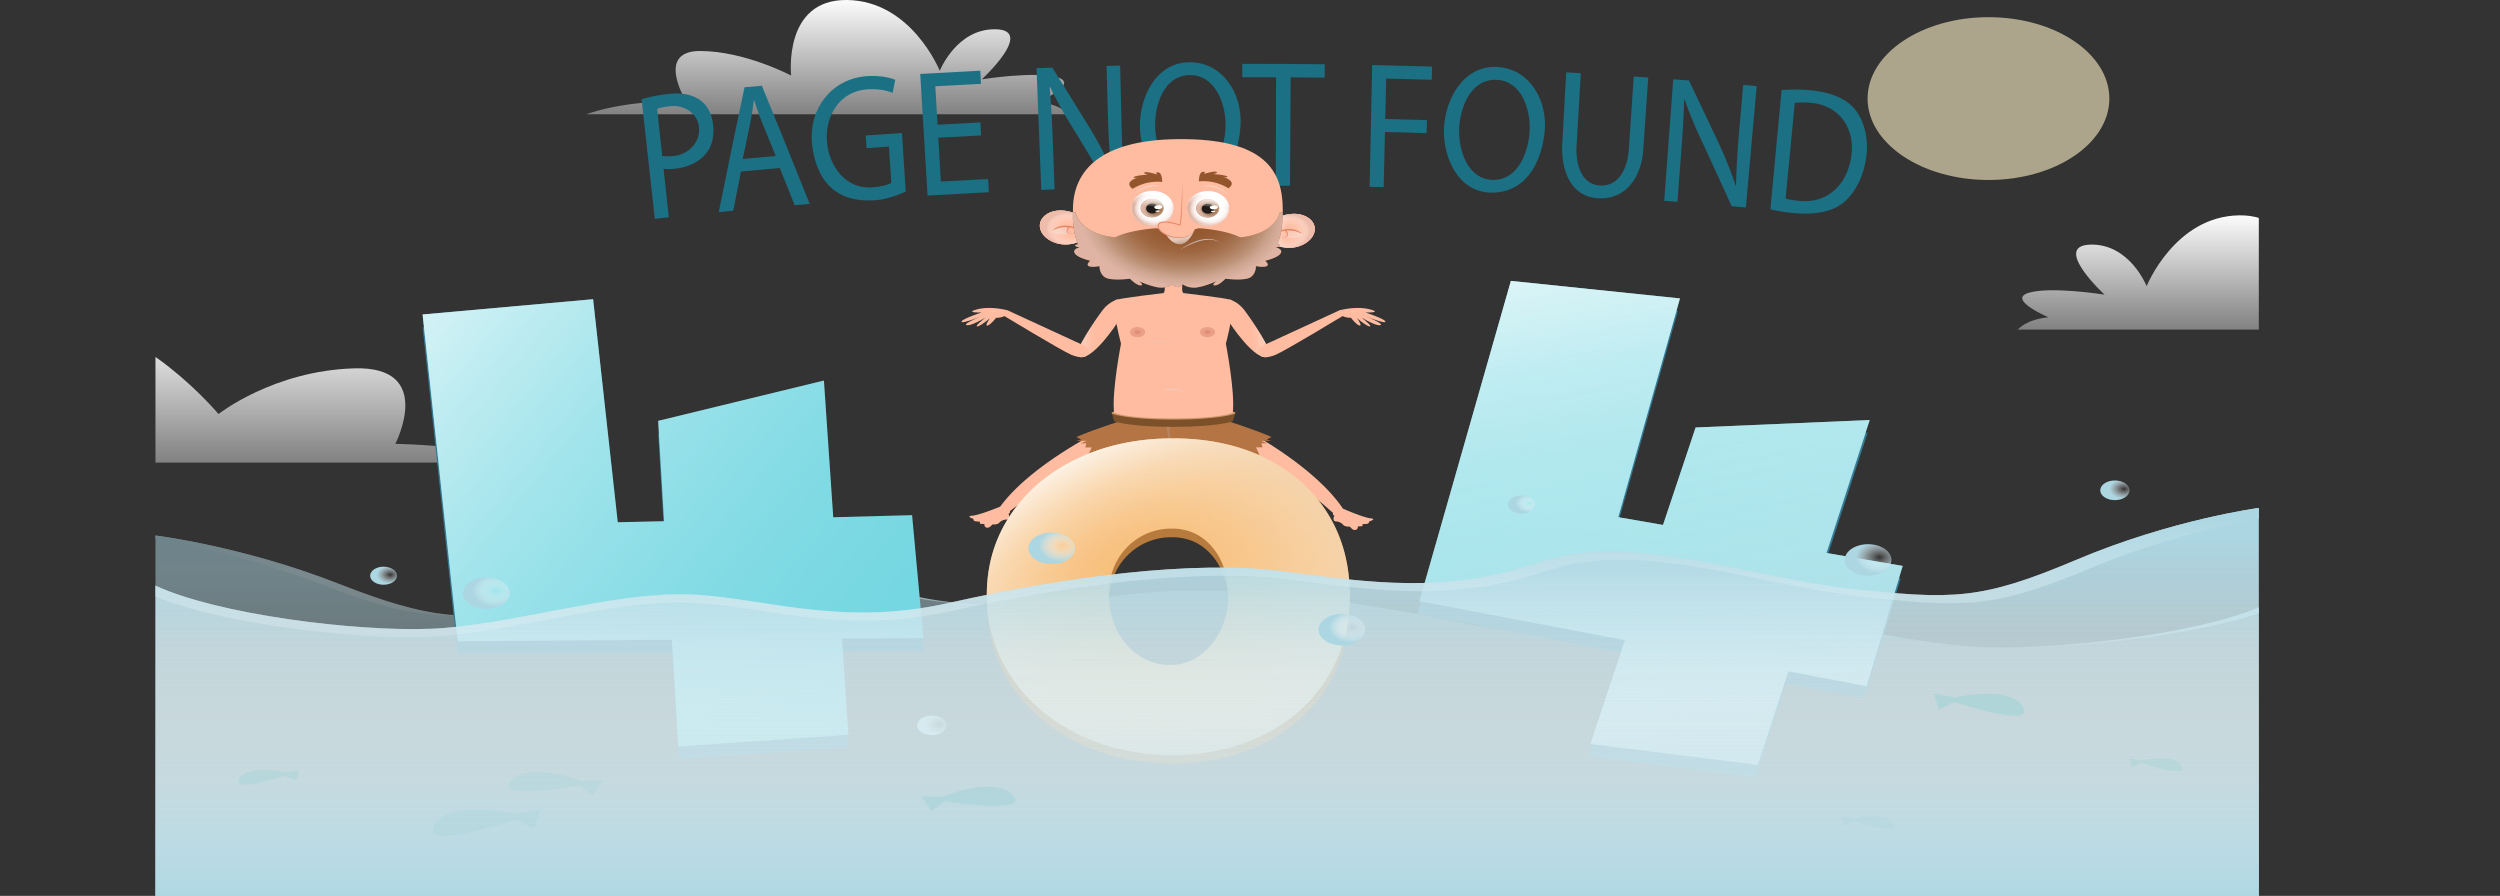 <svg xmlns="http://www.w3.org/2000/svg" xmlns:xlink="http://www.w3.org/1999/xlink" viewBox="0 0 2377.16 851.84">
  <rect x="0" y="0" width="2377.16" height="851.84" fill="#333333" stroke="none"/>
  <defs>
    <radialGradient id="radial-gradient" cx="1019.3" cy="363.57" r="5.23" gradientTransform="translate(-1976.12 82.65) scale(2.67 1.8)" gradientUnits="userSpaceOnUse">
      <stop offset="0" stop-color="#fff" stop-opacity="0"/>
      <stop offset="0.44" stop-color="#dbedf3" stop-opacity="0.43"/>
      <stop offset="1" stop-color="#acd6e2"/>
    </radialGradient>
    <linearGradient id="linear-gradient" x1="1000" y1="991.91" x2="1000" y2="584.22" gradientTransform="matrix(1, 0, 0, 1, 0, 0)" xlink:href="#radial-gradient"/>
    <linearGradient id="linear-gradient-2" x1="149.62" y1="654.56" x2="149.62" y2="563.38" gradientTransform="matrix(1, 0, 0, 1, 0, 0)" xlink:href="#radial-gradient"/>
    <linearGradient id="linear-gradient-3" x1="1880.5" y1="674.11" x2="1880.5" y2="628.66" gradientTransform="matrix(1, 0, 0, 1, 0, 0)" xlink:href="#radial-gradient"/>
    <linearGradient id="linear-gradient-4" x1="1078.98" y1="631.48" x2="1078.98" y2="611.17" gradientTransform="matrix(1, 0, 0, 1, 0, 0)" xlink:href="#radial-gradient"/>
    <linearGradient id="linear-gradient-5" x1="1417.6" y1="653.59" x2="1417.6" y2="634.51" gradientTransform="matrix(1, 0, 0, 1, 0, 0)" xlink:href="#radial-gradient"/>
    <linearGradient id="linear-gradient-6" x1="706.14" y1="630.86" x2="706.14" y2="598.02" gradientTransform="matrix(1, 0, 0, 1, 0, 0)" xlink:href="#radial-gradient"/>
    <clipPath id="clip-path" transform="translate(147.83 -48.16)">
      <rect y="2" width="2000" height="898" fill="none"/>
    </clipPath>
    <linearGradient id="linear-gradient-7" x1="2298.23" y1="235.85" x2="2298.23" y2="45.44" gradientTransform="matrix(-1, 0, 0, 1, 2937.32, 0)" gradientUnits="userSpaceOnUse">
      <stop offset="0" stop-color="#fff" stop-opacity="0"/>
      <stop offset="0.15" stop-color="#fff" stop-opacity="0.13"/>
      <stop offset="0.49" stop-color="#fff" stop-opacity="0.46"/>
      <stop offset="0.99" stop-color="#fff" stop-opacity="0.99"/>
      <stop offset="1" stop-color="#fff"/>
    </linearGradient>
    <linearGradient id="linear-gradient-8" x1="2000" y1="440.6" x2="2000" y2="250.19" gradientTransform="matrix(1, 0, 0, 1, 0, 0)" xlink:href="#linear-gradient-7"/>
    <linearGradient id="linear-gradient-9" x1="121.51" y1="584.98" x2="121.51" y2="351.31" gradientTransform="matrix(1, 0, 0, 1, 0, 0)" xlink:href="#linear-gradient-7"/>
    <linearGradient id="linear-gradient-10" x1="804.98" y1="813.36" x2="142.33" y2="274.32" gradientUnits="userSpaceOnUse">
      <stop offset="0" stop-color="#fff" stop-opacity="0"/>
      <stop offset="0.14" stop-color="#fff" stop-opacity="0.01"/>
      <stop offset="0.26" stop-color="#fff" stop-opacity="0.06"/>
      <stop offset="0.39" stop-color="#fff" stop-opacity="0.13"/>
      <stop offset="0.51" stop-color="#fff" stop-opacity="0.24"/>
      <stop offset="0.63" stop-color="#fff" stop-opacity="0.37"/>
      <stop offset="0.75" stop-color="#fff" stop-opacity="0.54"/>
      <stop offset="0.86" stop-color="#fff" stop-opacity="0.73"/>
      <stop offset="0.98" stop-color="#fff" stop-opacity="0.95"/>
      <stop offset="1" stop-color="#fff"/>
    </linearGradient>
    <linearGradient id="linear-gradient-11" x1="1530.23" y1="940.43" x2="1331.97" y2="262.18" gradientTransform="matrix(0.99, 0.11, -0.11, 0.99, 66.14, -194.3)" xlink:href="#linear-gradient-10"/>
    <linearGradient id="linear-gradient-12" x1="1315.28" y1="284.81" x2="1502.72" y2="805.1" gradientTransform="matrix(0.99, 0.11, -0.11, 0.99, 66.14, -194.3)" gradientUnits="userSpaceOnUse">
      <stop offset="0" stop-color="#fff" stop-opacity="0"/>
      <stop offset="0.14" stop-color="#fefeff" stop-opacity="0.02"/>
      <stop offset="0.28" stop-color="#f9fcfd" stop-opacity="0.07"/>
      <stop offset="0.41" stop-color="#f3f9fb" stop-opacity="0.15"/>
      <stop offset="0.54" stop-color="#e9f4f7" stop-opacity="0.27"/>
      <stop offset="0.66" stop-color="#dceef3" stop-opacity="0.42"/>
      <stop offset="0.79" stop-color="#cde6ed" stop-opacity="0.61"/>
      <stop offset="0.91" stop-color="#bbdde7" stop-opacity="0.82"/>
      <stop offset="1" stop-color="#acd6e2"/>
    </linearGradient>
    <linearGradient id="linear-gradient-13" x1="1474.17" y1="243.82" x2="1483.53" y2="225.87" gradientTransform="matrix(1, -0.15, 0.25, 1.1, -674.12, 234.53)" gradientUnits="userSpaceOnUse">
      <stop offset="0" stop-color="#fff" stop-opacity="0"/>
      <stop offset="0.19" stop-color="#fcf4f1" stop-opacity="0.17"/>
      <stop offset="0.6" stop-color="#f5d8ce" stop-opacity="0.58"/>
      <stop offset="1" stop-color="#edbcab"/>
    </linearGradient>
    <radialGradient id="radial-gradient-2" cx="1711.21" cy="113.62" r="8.45" gradientTransform="matrix(2.67, -0.27, 0.66, 1.98, -3773.77, 503.86)" gradientUnits="userSpaceOnUse">
      <stop offset="0" stop-color="#fff" stop-opacity="0"/>
      <stop offset="0.21" stop-color="#fffefe" stop-opacity="0.01"/>
      <stop offset="0.35" stop-color="#fefcfb" stop-opacity="0.05"/>
      <stop offset="0.47" stop-color="#fdf8f6" stop-opacity="0.11"/>
      <stop offset="0.57" stop-color="#fbf2ee" stop-opacity="0.2"/>
      <stop offset="0.67" stop-color="#f9eae5" stop-opacity="0.31"/>
      <stop offset="0.76" stop-color="#f7e0d9" stop-opacity="0.46"/>
      <stop offset="0.85" stop-color="#f4d5cb" stop-opacity="0.62"/>
      <stop offset="0.93" stop-color="#f0c8bb" stop-opacity="0.81"/>
      <stop offset="1" stop-color="#edbcab"/>
    </radialGradient>
    <linearGradient id="linear-gradient-14" x1="2174.52" y1="184.56" x2="2161.44" y2="184.56" gradientTransform="matrix(-0.99, 0.12, 0.12, 0.99, 2998.03, -189.63)" gradientUnits="userSpaceOnUse">
      <stop offset="0" stop-color="#fff" stop-opacity="0"/>
      <stop offset="0.25" stop-color="#fffefe" stop-opacity="0.01"/>
      <stop offset="0.39" stop-color="#fefbfb" stop-opacity="0.05"/>
      <stop offset="0.51" stop-color="#fcf7f5" stop-opacity="0.11"/>
      <stop offset="0.61" stop-color="#f9f0ed" stop-opacity="0.2"/>
      <stop offset="0.7" stop-color="#f5e8e3" stop-opacity="0.31"/>
      <stop offset="0.79" stop-color="#f1ddd6" stop-opacity="0.45"/>
      <stop offset="0.86" stop-color="#ecd1c7" stop-opacity="0.62"/>
      <stop offset="0.94" stop-color="#e6c2b6" stop-opacity="0.81"/>
      <stop offset="1" stop-color="#e0b4a4"/>
    </linearGradient>
    <linearGradient id="linear-gradient-15" x1="1206.82" y1="210.04" x2="1216.19" y2="192.09" gradientTransform="matrix(-1, -0.15, -0.25, 1.1, 2341.6, 234.53)" xlink:href="#linear-gradient-13"/>
    <radialGradient id="radial-gradient-3" cx="1185.37" cy="43.1" r="8.45" gradientTransform="matrix(-2.67, -0.27, -0.66, 1.98, 4268.15, 503.86)" xlink:href="#radial-gradient-2"/>
    <linearGradient id="linear-gradient-16" x1="2448.46" y1="153.37" x2="2435.38" y2="153.37" gradientTransform="translate(-1330.54 -189.63) rotate(7.16)" xlink:href="#linear-gradient-14"/>
    <radialGradient id="radial-gradient-4" cx="-467.43" cy="94.32" r="7.49" gradientTransform="matrix(2.66, -0.08, 0.1, 2.25, 2184.03, -2.01)" xlink:href="#linear-gradient-14"/>
    <radialGradient id="radial-gradient-5" cx="-467.62" cy="88.78" r="7.49" gradientTransform="matrix(2.66, -0.08, 0.1, 2.14, 2185.46, 19.2)" xlink:href="#linear-gradient-14"/>
    <radialGradient id="radial-gradient-6" cx="-467.7" cy="88.94" r="4.09" gradientTransform="matrix(2.66, -0.08, 0.1, 2.14, 2185.46, 19.2)" xlink:href="#linear-gradient-14"/>
    <linearGradient id="linear-gradient-17" x1="-620.67" y1="192.38" x2="-616.84" y2="179.04" gradientTransform="translate(1560.6 32.23) rotate(-2.08)" xlink:href="#linear-gradient-7"/>
    <linearGradient id="linear-gradient-18" x1="-894.3" y1="64.96" x2="-905.41" y2="26.7" gradientTransform="matrix(0.96, -0.26, 0.26, 0.96, 1804.19, -44.84)" xlink:href="#radial-gradient-2"/>
    <radialGradient id="radial-gradient-7" cx="1106.53" cy="95.46" r="36.94" gradientTransform="translate(-1976.12 82.65) scale(2.67 1.8)" xlink:href="#linear-gradient-14"/>
    <linearGradient id="linear-gradient-19" x1="977.66" y1="285.74" x2="974.19" y2="268.71" gradientUnits="userSpaceOnUse">
      <stop offset="0" stop-color="#fff" stop-opacity="0"/>
      <stop offset="0.11" stop-color="#fefdfd" stop-opacity="0.02"/>
      <stop offset="0.24" stop-color="#fcf8f7" stop-opacity="0.09"/>
      <stop offset="0.39" stop-color="#f9f0ec" stop-opacity="0.21"/>
      <stop offset="0.55" stop-color="#f4e4de" stop-opacity="0.36"/>
      <stop offset="0.71" stop-color="#edd4cb" stop-opacity="0.57"/>
      <stop offset="0.88" stop-color="#e6c2b5" stop-opacity="0.81"/>
      <stop offset="1" stop-color="#e0b4a4"/>
    </linearGradient>
    <radialGradient id="radial-gradient-8" cx="-447.63" cy="95.09" r="7.49" gradientTransform="matrix(2.66, -0.08, 0.1, 2.25, 2184.03, -2.01)" xlink:href="#linear-gradient-14"/>
    <radialGradient id="radial-gradient-9" cx="-447.82" cy="89.59" r="7.49" gradientTransform="matrix(2.66, -0.08, 0.1, 2.14, 2185.46, 19.2)" xlink:href="#linear-gradient-14"/>
    <radialGradient id="radial-gradient-10" cx="-447.9" cy="89.75" r="4.09" gradientTransform="matrix(2.66, -0.08, 0.1, 2.14, 2185.46, 19.2)" xlink:href="#linear-gradient-14"/>
    <linearGradient id="linear-gradient-22" x1="-567.86" y1="194.49" x2="-564.03" y2="181.16" gradientTransform="translate(1560.6 32.23) rotate(-2.08)" xlink:href="#linear-gradient-7"/>
    <linearGradient id="linear-gradient-23" x1="608.36" y1="477.14" x2="597.25" y2="438.87" gradientTransform="matrix(-0.96, -0.26, -0.26, 0.96, 1704.38, -44.84)" xlink:href="#radial-gradient-2"/>
    <linearGradient id="linear-gradient-24" x1="967.84" y1="397.61" x2="966.89" y2="368.22" xlink:href="#linear-gradient-19"/>
    <linearGradient id="linear-gradient-25" x1="965.39" y1="436.99" x2="969.17" y2="412.52" xlink:href="#linear-gradient-19"/>
    <linearGradient id="linear-gradient-26" x1="894.37" y1="360.12" x2="873.61" y2="359.14" xlink:href="#linear-gradient-19"/>
    <linearGradient id="linear-gradient-27" x1="797.04" y1="352.35" x2="796.36" y2="341.29" xlink:href="#linear-gradient-19"/>
    <linearGradient id="linear-gradient-28" x1="2261.29" y1="360.12" x2="2240.54" y2="359.14" gradientTransform="matrix(-1, 0, 0, 1, 3302.92, 0)" xlink:href="#linear-gradient-19"/>
    <linearGradient id="linear-gradient-29" x1="2163.97" y1="352.35" x2="2163.28" y2="341.29" gradientTransform="matrix(-1, 0, 0, 1, 3302.92, 0)" xlink:href="#linear-gradient-19"/>
    <radialGradient id="radial-gradient-11" cx="1091.83" cy="282.81" r="97.33" gradientTransform="translate(-1976.12 82.65) scale(2.67 1.8)" gradientUnits="userSpaceOnUse">
      <stop offset="0" stop-color="#fff" stop-opacity="0"/>
      <stop offset="0.12" stop-color="#fffefd" stop-opacity="0.02"/>
      <stop offset="0.25" stop-color="#fdfbf8" stop-opacity="0.08"/>
      <stop offset="0.38" stop-color="#fbf6f0" stop-opacity="0.17"/>
      <stop offset="0.52" stop-color="#f9efe4" stop-opacity="0.3"/>
      <stop offset="0.67" stop-color="#f5e6d5" stop-opacity="0.48"/>
      <stop offset="0.81" stop-color="#f1dbc3" stop-opacity="0.69"/>
      <stop offset="0.96" stop-color="#eccead" stop-opacity="0.93"/>
      <stop offset="1" stop-color="#eacaa7"/>
    </radialGradient>
    <radialGradient id="radial-gradient-12" cx="1177.09" cy="361.93" r="182.84" gradientTransform="translate(-1976.12 82.65) scale(2.67 1.8)" gradientUnits="userSpaceOnUse">
      <stop offset="0.44" stop-color="#fff" stop-opacity="0"/>
      <stop offset="0.65" stop-color="#fff" stop-opacity="0.01"/>
      <stop offset="0.72" stop-color="#fff" stop-opacity="0.03"/>
      <stop offset="0.78" stop-color="#fff" stop-opacity="0.08"/>
      <stop offset="0.82" stop-color="#fff" stop-opacity="0.15"/>
      <stop offset="0.86" stop-color="#fff" stop-opacity="0.23"/>
      <stop offset="0.89" stop-color="#fff" stop-opacity="0.34"/>
      <stop offset="0.92" stop-color="#fff" stop-opacity="0.47"/>
      <stop offset="0.95" stop-color="#fff" stop-opacity="0.61"/>
      <stop offset="0.97" stop-color="#fff" stop-opacity="0.78"/>
      <stop offset="1" stop-color="#fff" stop-opacity="0.96"/>
      <stop offset="1" stop-color="#fff"/>
    </radialGradient>
    <linearGradient id="linear-gradient-30" x1="2315.45" y1="998.95" x2="2315.45" y2="560.04" gradientTransform="matrix(-1, 0, 0, 1, 3315.45, 0)" xlink:href="#radial-gradient"/>
    <linearGradient id="linear-gradient-31" x1="1000" y1="560.58" x2="1000" y2="909.65" gradientUnits="userSpaceOnUse">
      <stop offset="0" stop-color="#fff" stop-opacity="0"/>
      <stop offset="0.09" stop-color="#fcfefe" stop-opacity="0.03"/>
      <stop offset="0.24" stop-color="#f5fafb" stop-opacity="0.12"/>
      <stop offset="0.41" stop-color="#e9f4f7" stop-opacity="0.27"/>
      <stop offset="0.6" stop-color="#d8ecf1" stop-opacity="0.47"/>
      <stop offset="0.81" stop-color="#c2e1ea" stop-opacity="0.73"/>
      <stop offset="1" stop-color="#acd6e2"/>
    </linearGradient>
    <linearGradient id="linear-gradient-33" x1="1000" y1="687.05" x2="1000" y2="540.77" gradientTransform="matrix(1, 0, 0, 1, 0, 0)" xlink:href="#radial-gradient"/>
    <radialGradient id="radial-gradient-13" cx="861.38" cy="292.82" r="8.36" xlink:href="#radial-gradient"/>
    <radialGradient id="radial-gradient-14" cx="1062.99" cy="269.09" r="8.36" xlink:href="#radial-gradient"/>
    <radialGradient id="radial-gradient-15" cx="1166.44" cy="312.15" r="8.36" xlink:href="#radial-gradient"/>
    <radialGradient id="radial-gradient-16" cx="1354.05" cy="275.27" r="8.36" xlink:href="#radial-gradient"/>
    <radialGradient id="radial-gradient-17" cx="1441.17" cy="239.13" r="5.23" xlink:href="#radial-gradient"/>
    <radialGradient id="radial-gradient-18" cx="823.72" cy="284.45" r="4.8" xlink:href="#radial-gradient"/>
    <radialGradient id="radial-gradient-19" cx="1229.43" cy="246.76" r="4.8" xlink:href="#radial-gradient"/>
  </defs>
  <title>Endless-Constellation</title>
  <g style="isolation: isolate">
    <g id="Слой_1" data-name="Слой 1">
      <g id="WATER_BACK" data-name="WATER BACK">
        <path d="M752,737.86c0,5.17-6.22,9.35-13.9,9.35s-13.88-4.18-13.88-9.35,6.22-9.36,13.88-9.36S752,732.69,752,737.86Z" transform="translate(147.83 -48.16)" fill="url(#radial-gradient)" style="mix-blend-mode: multiply"/>
        <g opacity="0.5">
          <path d="M0,900V557.37s82.67,10.12,173.33,45.53,117.34,35.41,216,25.29,208-50.58,296-22.76S844.66,623.13,929,613s207,5.06,316.33,27.82,184-7.59,256-7.59,165.34,27.82,237.34,30.35S1941.33,651,2000,625.66V900Z" transform="translate(147.83 -48.16)" fill="url(#linear-gradient)" style="mix-blend-mode: multiply"/>
          <path d="M155.16,602.9c64,24.53,96.64,32.06,144.08,31-38.8-.92-70.34-9.31-125.91-31C82.67,567.49,0,557.37,0,557.37v3.26C30.76,565.9,91,578.28,155.16,602.9Z" transform="translate(147.83 -48.16)" fill="url(#linear-gradient-2)" style="mix-blend-mode: multiply"/>
        </g>
        <g>
          <path d="M2000,631.33v-5.67c-53,22.86-164.82,37.45-239,38.18C1830,664.45,1938.83,652,2000,631.33Z" transform="translate(147.83 -48.16)" fill="url(#linear-gradient-3)" style="mix-blend-mode: multiply"/>
          <path d="M1170.51,626.9c-63.55-10.42-127.65-17.16-183.06-17.07C1043.1,610,1107.08,616.69,1170.51,626.9Z" transform="translate(147.83 -48.16)" fill="url(#linear-gradient-4)" style="mix-blend-mode: multiply"/>
          <path d="M1504.45,633.29c-1,0-2.09,0-3.12,0-51.57,0-104.52,15.57-170.59,16C1398.13,649.26,1452.09,633.85,1504.45,633.29Z" transform="translate(147.83 -48.16)" fill="url(#linear-gradient-5)" style="mix-blend-mode: multiply"/>
          <path d="M676.49,605.43c44.46,13.8,84.73,18.26,124.52,18-36.94-.29-74.48-5-115.68-18C662,598,637.06,595.5,611.27,595.9,633.9,596.25,655.78,599,676.49,605.43Z" transform="translate(147.83 -48.16)" fill="url(#linear-gradient-6)" style="mix-blend-mode: multiply"/>
        </g>
      </g>
      <g id="CLOUDS">
        <g clip-path="url(#clip-path)">
          <g>
            <path d="M868.43,156.83H409.76s33.34-13.47,94.67-12.57c0,0-29.33-47.6,13.33-47.6S604.43,120,604.43,120s-8-72.74,53.33-71.84,88,67.35,88,67.35,16-40.41,53.34-39.51-13.34,47.59-13.34,47.59,50.67-8.08,72-1.79-18.66,23.35-18.66,23.35S857.76,146.05,868.43,156.83Z" transform="translate(147.83 -48.16)" fill="url(#linear-gradient-7)"/>
            <path d="M1770.67,361.57h458.66S2196,348.1,2134.67,349c0,0,29.33-47.59-13.34-47.59s-86.66,23.35-86.66,23.35,8-72.74-53.34-71.84-88,67.35-88,67.35-16-40.41-53.33-39.52,13.33,47.6,13.33,47.6-50.66-8.08-72-1.8S1800,349.9,1800,349.9,1781.33,350.8,1770.67,361.57Z" transform="translate(147.83 -48.16)" fill="url(#linear-gradient-8)"/>
            <path d="M-147.83,488H390.85s-88.78-16-162.77-17.82c0,0,38.34-74-38.93-71.77S59.94,441.87,59.94,441.87-14.73,352.5-89.39,354.68s51.94,116.07,51.94,116.07S-112.12,461.71-147.83,488Z" transform="translate(147.83 -48.16)" fill="url(#linear-gradient-9)"/>
          </g>
        </g>
      </g>
      <g id="SUN">
        <path d="M1857.87,141.89c0,42.75-51.45,77.4-114.92,77.4S1628,184.64,1628,141.89,1679.49,64.5,1743,64.5,1857.87,99.15,1857.87,141.89Z" transform="translate(147.83 -48.16)" fill="#fff2c7" opacity="0.6"/>
      </g>
      <g id="PAGE_NOT_FOUND" data-name="PAGE NOT FOUND">
        <g>
          <path d="M462.23,142.45a150.63,150.63,0,0,1,25.9-5c10.36-1.18,22-.09,30.56,6.54,6.32,4.89,10.59,12.94,11.59,23.2,1,10.43-1,18.92-5.64,25.42-7,9.82-18.89,14.75-30.57,15.92a42.85,42.85,0,0,1-10.93.13q2.49,23.07,5,46.14c-5.33.57-8,.86-13.32,1.45Q468.52,199.33,462.23,142.45Zm19.6,54a41,41,0,0,0,11.28,0c13.89-1.51,25.09-13.05,23.7-27.32-1.32-13.52-14.25-21.34-27.12-20-5.93.61-10.41,1.62-12.68,2.56Q479.43,174.11,481.83,196.49Z" transform="translate(147.83 -48.16)" fill="#1c7084"/>
          <path d="M556.72,211.22q-3.69,18.65-7.33,37.3c-5.51.52-8.27.79-13.79,1.34q11.92-59.42,24.52-118.69c6.58-.6,9.87-.9,16.46-1.48q23.07,56.06,45.5,112.37c-5.71.47-8.56.7-14.27,1.19q-7-17.7-14.18-35.36Q575.17,209.5,556.72,211.22Zm33.11-14.72q-6.57-16.17-13.18-32.31c-3-7.32-5.18-14-7.35-20.56l-.31,0c-.94,7-2,14.16-3.41,21.37q-3.62,17.14-7.16,34.31Q574.13,197.86,589.83,196.5Z" transform="translate(147.83 -48.16)" fill="#1c7084"/>
          <path d="M713.38,230.23c-9.83,4.68-20.9,8.12-31.37,8.48-14.36.5-28.29-1.93-39.85-12.39-11.4-10.32-16.49-27-17.92-41.85-3.19-33,18.87-61.66,52.48-63.91,12.21-.82,22,1.44,26.71,3.54l-2.5,12.39c-5.81-2.37-13.18-3.94-23.66-3.39-26.3,1.36-40.71,25.09-38.81,49.56,1.81,23.37,17.84,45.92,43.61,43.64,8.6-.76,14.68-2.38,17.64-4.3q-1.14-17.24-2.29-34.47c-8.49.57-12.74.86-21.23,1.46l-.85-12q17.24-1.2,34.48-2.32Q711.61,202.45,713.38,230.23Z" transform="translate(147.83 -48.16)" fill="#1c7084"/>
          <path d="M785.05,176.92q-20.34,1-40.67,2.19l2.4,41.69q22.49-1.28,45-2.4c.24,5,.36,7.52.61,12.53q-29.11,1.47-58.22,3.18l-7-115.62q28.58-1.68,57.16-3.13c.25,5,.37,7.52.62,12.53q-21.71,1.1-43.4,2.32,1.05,18.27,2.11,36.54,20.37-1.17,40.76-2.19C784.68,169.51,784.8,172,785.05,176.92Z" transform="translate(147.83 -48.16)" fill="#1c7084"/>
          <path d="M842.3,228.73Q840,170.86,837.75,113c6-.24,9-.35,14.93-.57q18,28.65,35.7,57.45A367.07,367.07,0,0,1,908.18,207l.3-.18c-1.48-15.84-2.3-31.64-2.82-47.54q-.64-24.22-1.3-48.45l12.89-.33q1.41,57.9,2.83,115.8l-13.53.34q-17.29-29-34.85-57.74a399.64,399.64,0,0,1-21-37.95l-.47.19c1.42,15.86,2.31,31.78,2.86,47.7l1.83,49.46C849.86,228.43,847.34,228.53,842.3,228.73Z" transform="translate(147.83 -48.16)" fill="#1c7084"/>
          <path d="M1031.82,165.6c-1.08,29.05-14.15,60.12-47.92,61.37-31.32,1.16-47.25-31.34-47.81-58-.59-27.94,15.15-62,47.92-61.63C1015.15,107.74,1032.88,137.2,1031.82,165.6Zm-81.28,2.76c.37,19.68,10.26,46.67,34,46.4,24.39-.27,33.15-28.37,33-48.41s-10-47.06-34-46.79C958.72,119.83,950.14,148,950.54,168.36Z" transform="translate(147.83 -48.16)" fill="#1c7084"/>
          <path d="M1065.56,121.61q-16.08-.06-32.15,0c0-5.09,0-7.63,0-12.72q39.21-.06,78.43.37c-.07,5.09-.1,7.63-.16,12.72q-16.14-.18-32.3-.29-.3,51.54-.61,103.1l-13.53-.06Q1065.38,173.17,1065.56,121.61Z" transform="translate(147.83 -48.16)" fill="#1c7084"/>
          <path d="M1156.9,110q28.53.63,57,1.48c-.16,5-.24,7.52-.39,12.54q-21.63-.66-43.27-1.18-.43,19.25-.88,38.49,19.83.45,39.68,1.06c-.15,4.95-.23,7.42-.38,12.37q-19.8-.6-39.59-1.06-.6,26.2-1.21,52.4l-13.37-.29Z" transform="translate(147.83 -48.16)" fill="#1c7084"/>
          <path d="M1321,172.66c-2.67,29-17.45,59.26-51.25,58.65-31.34-.55-45.47-33.86-44.57-60.51.94-28,18.53-61.12,51.24-58.92C1307.47,114,1323.58,144.35,1321,172.66Zm-81.36-1.7c-.7,19.69,7.71,47.16,31.4,48.2,24.38,1.06,34.67-26.51,35.63-46.53s-7.39-47.53-31.4-48.58C1250.45,123,1240.34,150.57,1239.61,171Z" transform="translate(147.83 -48.16)" fill="#1c7084"/>
          <path d="M1355.31,117.75l-4,68.45c-1.15,15.29,3.1,37.1,22,38.34,19.57,1.28,26.92-19,27.72-35.23q2.3-34.2,4.6-68.41c5.52.37,8.29.56,13.81.95l-4.71,67.37c-1,25.35-15.5,49-42.64,47.47s-35.71-27.39-34.43-51.6q1.88-34.07,3.76-68.12C1347,117.27,1349.78,117.43,1355.31,117.75Z" transform="translate(147.83 -48.16)" fill="#1c7084"/>
          <path d="M1434.61,239.06q4.29-57.75,8.59-115.5c6,.44,8.94.67,14.9,1.13q14.64,30.5,29,61.12a368,368,0,0,1,15.49,39.09l.32-.14c.32-15.91,1.29-31.7,2.59-47.56q2.1-24.13,4.19-48.28l12.86,1.13-10.32,115.37-13.49-1.19q-13.92-30.72-28.12-61.33A400,400,0,0,1,1454,142.82l-.48.13c-.39,15.93-1.31,31.84-2.57,47.72q-1.89,24.68-3.79,49.35Z" transform="translate(147.83 -48.16)" fill="#1c7084"/>
          <path d="M1546.22,133.78a161,161,0,0,1,29.21.4c14.74,1.57,31.79,6.37,41.21,18.78,9.12,12,11.92,28.44,10.27,42.95-1.75,15.44-8.08,32.15-19.84,43.13-12.73,11.89-31.62,13-47.42,11.87a159.93,159.93,0,0,1-24.08-3.7ZM1550,237a75,75,0,0,0,13.43,2.18c28.19,2.67,46.3-17.56,49.32-44.31,2.86-25.32-11.86-46.19-37.87-48.85a69.58,69.58,0,0,0-16.1,0Q1554.4,191.52,1550,237Z" transform="translate(147.83 -48.16)" fill="#1c7084"/>
        </g>
      </g>
      <g id="_404" data-name="404">
        <g>
          <path d="M719.44,550.08l10.79,117-77.44.37L658.9,759,497.23,770.08,491,668.52l-203.63,1.41L254,359.24l162.13-14.52L439.6,556.83l44.07-1L478,460.4,635.59,422l8.88,130Z" transform="translate(147.83 -48.16)" fill="#367b96"/>
          <path d="M719.44,538l10.79,117-77.44.36,6.11,91.5L497.23,758,491,656.46l-203.63,1.4L254,347.18l162.13-14.52,23.43,212.1,44.07-1L478,448.34,635.59,410l8.88,130Z" transform="translate(147.83 -48.16)" fill="#6ed5e0"/>
          <g style="mix-blend-mode: overlay">
            <path d="M719.44,538l10.79,117-77.44.36,6.11,91.5L497.23,758,491,656.46l-203.63,1.4L254,347.18l162.13-14.52,23.43,212.1,44.07-1L478,448.34,635.59,410l8.88,130Z" transform="translate(147.83 -48.16)" fill="url(#linear-gradient-10)"/>
          </g>
        </g>
        <g>
          <path d="M1659.41,598.19,1625,712.53l-74.28-14.26-29.13,89-159-19.82,32.84-98.66-195.49-37.09,86.93-304.48,160.76,16.67-58.66,208,42.57,7.35,31-92.66,165.55-7.08L1586.9,585.89Z" transform="translate(147.83 -48.16)" fill="#367b96"/>
          <path d="M1661.34,586.26l-34.41,114.33-74.28-14.26-29.13,89-159-19.83,32.84-98.66-195.49-37.09,86.94-304.48,160.75,16.67-58.66,208,42.57,7.36,31-92.67L1630,447.53,1588.84,574Z" transform="translate(147.83 -48.16)" fill="#6ed5e0"/>
          <g style="mix-blend-mode: overlay">
            <path d="M1661.34,586.26l-34.41,114.33-74.28-14.26-29.13,89-159-19.83,32.84-98.66-195.49-37.09,86.94-304.48,160.75,16.67-58.66,208,42.57,7.36,31-92.67L1630,447.53,1588.84,574Z" transform="translate(147.83 -48.16)" fill="url(#linear-gradient-11)"/>
          </g>
          <g style="mix-blend-mode: multiply">
            <path d="M1661.34,586.26l-34.41,114.33-74.28-14.26-29.13,89-159-19.83,32.84-98.66-195.49-37.09,86.94-304.48,160.75,16.67-58.66,208,42.57,7.36,31-92.67L1630,447.53,1588.84,574Z" transform="translate(147.83 -48.16)" fill="url(#linear-gradient-12)"/>
          </g>
        </g>
        <g>
          <g>
            <path d="M909.89,483.38,890.6,461.82s-60.05,30.64-87.38,68.11h0s-19.56,8-26.42,8.56.87,3,.87,3a2.35,2.35,0,0,0,1.78,2.32,33.59,33.59,0,0,0,4.48.32s-.55,1.93.68,2.07,3.67.26,3.67.26a2.83,2.83,0,0,0,2,3.4c2.62.83,5.49-3,5.49-3s4.75.31,6.26-1.37a10,10,0,0,1,7.49-3.32c3.65-.11,1.66-5.7,1.66-5.7s2-.18,1.23-2.28h0C823.22,525.76,868.06,492.49,909.89,483.38Z" transform="translate(147.83 -48.16)" fill="#ffbca1"/>
            <path d="M1024.8,482.94l20.32-21.12s58.52,31.95,84,70h0s19.17,8.42,26,9.14-1,3-1,3a2.41,2.41,0,0,1-1.89,2.28,33.88,33.88,0,0,1-4.5.22s.45,1.94-.78,2.06-3.68.17-3.68.17a2.89,2.89,0,0,1-2.15,3.35c-2.66.78-5.33-3.11-5.33-3.11s-4.77.22-6.2-1.5a9.71,9.71,0,0,0-7.32-3.49c-3.64-.19-1.37-5.73-1.37-5.73s-2-.22-1.13-2.31h0C1109.34,527.22,1078.31,495.47,1024.8,482.94Z" transform="translate(147.83 -48.16)" fill="#ffbca1"/>
            <path d="M1056.62,466.08l4.59-2.43c-19.6-8.47-46.07-16.46-46.07-16.46L968.41,452l-46.72-4.76s-26.48,8-46.08,16.46l4.59,2.43-4.59,1.21h9.8l-5.82,2.42h5.51l-.92,3.87h6.13l-3.37,7h6.43L890,482.29l8.65-1.93-6.2,5.81,6.2-.73L897.37,490s23-10.87,71-10.87,71,10.87,71,10.87l-1.28-4.58,6.2.73-6.2-5.81,8.65,1.93-3.37-1.69h6.43l-3.36-7h6.12l-.92-3.87h5.51l-5.82-2.42h9.8Z" transform="translate(147.83 -48.16)" fill="#b57443"/>
            <path d="M1024.5,439.49,968,444.21h0l-56.52-4.72-2.3.84,2.3,8.24,1.65.72s15,4.76,54.87,4.76,54.87-4.76,54.87-4.76l1.66-.72,2.3-8.24Z" transform="translate(147.83 -48.16)" fill="#7c512a"/>
            <path d="M1024.5,439.49,968,444.21h0l-56.52-4.72-2.3.84.29,1.06,1.43.65s15.57,5.15,57.1,5.15h0c41.53,0,57.11-5.15,57.11-5.15l1.43-.65.29-1.06Z" transform="translate(147.83 -48.16)" fill="#ce976a"/>
            <path d="M1017.81,375s10.42-39.7,5-41.63-45.55-6.54-45.55-6.54c-2.43-3.15,0-11.13,0-11.13H958.66s2.42,8,0,11.13c0,0-40.17,4.6-45.56,6.54s5,41.63,5,41.63-9,46.16-6.58,65.53c0,0,9.32,5.48,56.41,5.48s56.42-5.48,56.42-5.48C1026.78,421.13,1017.81,375,1017.81,375Z" transform="translate(147.83 -48.16)" fill="#ffbca1"/>
            <g>
              <g>
                <path d="M888.87,263.24c3,8.85-8.43,16-20.37,17.25s-24-5-26.94-13.84,4.35-17,16.28-18.23S885.92,254.38,888.87,263.24Z" transform="translate(147.83 -48.16)" fill="#ffbca1"/>
                <path d="M888.87,263.24c3,8.85-8.43,16-20.37,17.25s-24-5-26.94-13.84,4.35-17,16.28-18.23S885.92,254.38,888.87,263.24Z" transform="translate(147.83 -48.16)" fill="#ffbca1"/>
                <path d="M856.83,265.11s-7,2.8-2.86,4.72,13.31,1.54,19.33.4c0,0-6,1.84-6.61-2.16,0,0,1.44-3.95,3.08-4.6C869.77,263.47,861.12,263.61,856.83,265.11Z" transform="translate(147.83 -48.16)" fill="url(#linear-gradient-13)" style="mix-blend-mode: multiply"/>
                <path d="M888.87,263.24c3,8.85-8.43,16-20.37,17.25s-24-5-26.94-13.84,4.35-17,16.28-18.23S885.92,254.38,888.87,263.24Z" transform="translate(147.83 -48.16)" fill="url(#radial-gradient-2)" style="mix-blend-mode: multiply"/>
                <path d="M888.87,263.24c3,8.85-8.43,16-20.37,17.25s-24-5-26.94-13.84,4.35-17,16.28-18.23S885.92,254.38,888.87,263.24Z" transform="translate(147.83 -48.16)" fill="url(#linear-gradient-14)" style="mix-blend-mode: multiply"/>
                <path d="M852.93,267.65l.23-.16.7-.42a21.12,21.12,0,0,1,2.66-1.28c.55-.25,1.24-.43,1.88-.67s1.44-.4,2.23-.53c.39-.07.78-.17,1.2-.21s.84-.08,1.27-.13a9.33,9.33,0,0,1,1.31-.07l1.29,0c.9.07,1.79.06,2.67.18s1.76.19,2.58.39,1.66.34,2.44.49,1.48.42,2.16.6c.34.08.66.18.94.25l.88.29,1.39.45,1.27.37-1.08-.62c-.35-.2-.76-.43-1.26-.69l-.79-.42-.94-.39c-.66-.27-1.37-.56-2.15-.86s-1.63-.49-2.51-.73a9.77,9.77,0,0,0-1.37-.29l-1.43-.25c-1-.15-2-.16-3-.25-.49,0-1,0-1.46.05a11,11,0,0,0-1.45.12c-.48.05-.94.13-1.39.2s-.9.21-1.32.31a14.74,14.74,0,0,0-2.3.78,14.11,14.11,0,0,0-1.83.95,9.85,9.85,0,0,0-1.35,1,9.37,9.37,0,0,0-.88.82A4.29,4.29,0,0,0,852.93,267.65Z" transform="translate(147.83 -48.16)" fill="#e58563"/>
                <path d="M868.26,263.68a12.7,12.7,0,0,0-1.22,2,6.85,6.85,0,0,0-.67,2.2,2.53,2.53,0,0,0,.24,1.37,2.47,2.47,0,0,0,1.37,1.11,6.24,6.24,0,0,0,1.88.32,5.39,5.39,0,0,0,.9,0,6.09,6.09,0,0,0,.85-.07,23.62,23.62,0,0,0,2.94-.49c.85-.2,1.52-.37,2-.51l.76-.2-.76.18-2,.42a26.54,26.54,0,0,1-2.94.38l-.84,0a8.43,8.43,0,0,1-.87,0,5,5,0,0,1-1.65-.33,1.84,1.84,0,0,1-1-.9,2.3,2.3,0,0,1-.11-1.16,6.4,6.4,0,0,1,.78-2,10.39,10.39,0,0,1,.93-1.33,5.87,5.87,0,0,1,.39-.48Z" transform="translate(147.83 -48.16)" fill="#e58563"/>
              </g>
              <g>
                <path d="M1054.33,266.42c-2.94,8.86,8.43,16,20.37,17.26s24-5,27-13.84-4.35-17-16.29-18.23S1057.29,257.56,1054.33,266.42Z" transform="translate(147.83 -48.16)" fill="#ffbca1"/>
                <path d="M1054.33,266.42c-2.94,8.86,8.43,16,20.37,17.26s24-5,27-13.84-4.35-17-16.29-18.23S1057.29,257.56,1054.33,266.42Z" transform="translate(147.83 -48.16)" fill="#ffbca1"/>
                <path d="M1086.38,268.3s6.95,2.8,2.85,4.72-13.3,1.53-19.32.4c0,0,6,1.83,6.61-2.16,0,0-1.45-4-3.09-4.6C1073.43,266.66,1082.08,266.8,1086.38,268.3Z" transform="translate(147.83 -48.16)" fill="url(#linear-gradient-15)" style="mix-blend-mode: multiply"/>
                <path d="M1054.33,266.42c-2.94,8.86,8.43,16,20.37,17.26s24-5,27-13.84-4.35-17-16.29-18.23S1057.29,257.56,1054.33,266.42Z" transform="translate(147.83 -48.16)" fill="url(#radial-gradient-3)" style="mix-blend-mode: multiply"/>
                <path d="M1054.33,266.42c-2.94,8.86,8.43,16,20.37,17.26s24-5,27-13.84-4.35-17-16.29-18.23S1057.29,257.56,1054.33,266.42Z" transform="translate(147.83 -48.16)" fill="url(#linear-gradient-16)" style="mix-blend-mode: multiply"/>
                <path d="M1090.28,270.84l-.23-.16-.71-.43a23.37,23.37,0,0,0-2.65-1.27c-.55-.25-1.24-.43-1.88-.68s-1.44-.4-2.24-.53c-.39-.06-.78-.16-1.2-.2s-.83-.08-1.27-.14a10.85,10.85,0,0,0-1.3-.07c-.43,0-.86,0-1.3,0-.9.07-1.78.05-2.67.18s-1.76.18-2.57.38-1.66.34-2.44.5-1.49.41-2.16.59l-1,.26-.87.28-1.39.46-1.27.37s.38-.23,1.08-.62q.51-.3,1.26-.69c.25-.13.52-.27.78-.43s.62-.25.94-.38c.67-.28,1.37-.57,2.16-.86s1.62-.49,2.51-.73a11.43,11.43,0,0,1,1.37-.3c.47-.09,1-.16,1.43-.24,1-.16,2-.17,3-.25.49,0,1,0,1.47.05a9.79,9.79,0,0,1,1.45.11l1.39.2c.46.07.89.21,1.31.31a16.7,16.7,0,0,1,2.3.78,14.9,14.9,0,0,1,1.84.95,11.93,11.93,0,0,1,1.35,1,9.24,9.24,0,0,1,.88.83A5,5,0,0,1,1090.28,270.84Z" transform="translate(147.83 -48.16)" fill="#e58563"/>
                <path d="M1075,266.87a11.71,11.71,0,0,1,1.21,2,6.47,6.47,0,0,1,.68,2.2,2.7,2.7,0,0,1-.24,1.36,2.5,2.5,0,0,1-1.38,1.12,5.92,5.92,0,0,1-1.88.31,6.61,6.61,0,0,1-.89,0,8.31,8.31,0,0,1-.86-.07,23.81,23.81,0,0,1-2.94-.5c-.84-.19-1.51-.36-2-.5l-.75-.2.76.18c.5.1,1.18.25,2,.41a29,29,0,0,0,2.94.39c.28,0,.56,0,.83,0a6.47,6.47,0,0,0,.88,0,5.27,5.27,0,0,0,1.65-.34,1.78,1.78,0,0,0,1-.9,2.17,2.17,0,0,0,.12-1.15,6.46,6.46,0,0,0-.79-2,12.91,12.91,0,0,0-.92-1.34,5.87,5.87,0,0,0-.39-.48Z" transform="translate(147.83 -48.16)" fill="#e58563"/>
              </g>
              <path d="M1071.9,247.64c0,37.11-27.62,59.6-99.76,59.6-75.52,0-99.76-22.49-99.76-59.6s25.93-66.45,99.76-67.18C1055,179.64,1071.9,210.54,1071.9,247.64Z" transform="translate(147.83 -48.16)" fill="#ffbca1"/>
              <g>
                <path d="M968,245.9c.42,9.31-8.19,17.1-19.2,17.43s-20.32-7-20.73-16.27,8.18-17.1,19.2-17.43S967.54,236.59,968,245.9Z" transform="translate(147.83 -48.16)" fill="url(#radial-gradient-4)" style="mix-blend-mode: multiply"/>
                <path d="M967.91,245.09c.4,8.86-8.2,16.31-19.23,16.62s-20.3-6.6-20.7-15.45,8.23-16.3,19.25-16.63S967.51,236.23,967.91,245.09Z" transform="translate(147.83 -48.16)" fill="#fff"/>
                <path d="M967.91,245.09c.4,8.86-8.2,16.31-19.23,16.62s-20.3-6.6-20.7-15.45,8.23-16.3,19.25-16.63S967.51,236.23,967.91,245.09Z" transform="translate(147.83 -48.16)" fill="url(#radial-gradient-5)" style="mix-blend-mode: multiply"/>
                <path d="M958.65,245.7c.22,4.84-4.48,8.91-10.5,9.08s-11.09-3.6-11.3-8.45,4.48-8.89,10.5-9.07S958.44,240.87,958.65,245.7Z" transform="translate(147.83 -48.16)" fill="#9b6a42" style="mix-blend-mode: multiply"/>
                <path d="M958.65,245.7c.22,4.84-4.48,8.91-10.5,9.08s-11.09-3.6-11.3-8.45,4.48-8.89,10.5-9.07S958.44,240.87,958.65,245.7Z" transform="translate(147.83 -48.16)" fill="url(#radial-gradient-6)" style="mix-blend-mode: multiply"/>
                <path d="M953.76,246.24c.11,2.6-2.43,4.8-5.67,4.89s-6-1.94-6.09-4.54,2.42-4.8,5.66-4.89S953.64,243.63,953.76,246.24Z" transform="translate(147.83 -48.16)" fill="#1e1b1a" style="mix-blend-mode: multiply"/>
                <path d="M947.23,229.63c-8.43.25-15.46,4.67-18.09,10.71.1,0,14.84,6,38.67,4.08h0C967,235.89,958,229.32,947.23,229.63Z" transform="translate(147.83 -48.16)" fill="url(#linear-gradient-17)"/>
                <path d="M930.31,233.43a35.5,35.5,0,0,1,26.63-8.15S941.48,219.8,930.31,233.43Z" transform="translate(147.83 -48.16)" fill="url(#linear-gradient-18)" style="mix-blend-mode: multiply"/>
                <path d="M957.27,245.06c.06,1-1.59,1.93-3.69,2s-3.81-.74-3.87-1.79,1.61-1.93,3.7-2S957.23,244,957.27,245.06Z" transform="translate(147.83 -48.16)" fill="#fff"/>
                <path d="M954.93,248.9c0,.38-.9.71-2.07.74s-2.1-.24-2.12-.61.92-.71,2.07-.74S954.92,248.53,954.93,248.9Z" transform="translate(147.83 -48.16)" fill="#fff"/>
              </g>
              <path d="M1065,283.41s2.94-.26,4.22-1.39-2.42-1.58-2.42-1.58c5.93-14.29,4.76-30.1,4.76-30.1l-2.43-.5c-5.5,22.1-37.7,24-37.7,24-14.86-7.42-39.37-8.67-39.37-8.67l-20.08,5-20.06-5s-24.51,1.25-39.37,8.67c0,0-32.2-1.89-37.71-24l-2.42.5s-1.18,15.81,4.75,30.1c0,0-3.7.44-2.42,1.58s4.22,1.39,4.22,1.39-7.52,1.39-4.77,5.69,14.73,7,14.73,7-4.45,3.54-1.52,5.06,10.28,0,10.28,0-.37,7.21,5.32,10.76,23.64,1.26,23.64,1.26,5.89,6.2,9.93,6.33-1.26-3.93-1.26-3.93,13.82,6.2,21.3,6.08,11-3.54,11-3.54a4.71,4.71,0,0,0,8.8,0s3.49,3.41,11,3.54,21.31-6.08,21.31-6.08-5.3,4-1.26,3.93,9.92-6.33,9.92-6.33,18,2.28,23.65-1.26,5.32-10.76,5.32-10.76,7.34,1.52,10.27,0-1.52-5.06-1.52-5.06,12-2.66,14.73-7S1065,283.41,1065,283.41Z" transform="translate(147.83 -48.16)" fill="#93562c"/>
              <path d="M1065,283.41s2.94-.26,4.22-1.39-2.42-1.58-2.42-1.58c5.93-14.29,4.76-30.1,4.76-30.1l-2.43-.5c-5.5,22.1-37.7,24-37.7,24-14.86-7.42-39.37-8.67-39.37-8.67l-20.08,5-20.06-5s-24.51,1.25-39.37,8.67c0,0-32.2-1.89-37.71-24l-2.42.5s-1.18,15.81,4.75,30.1c0,0-3.7.44-2.42,1.58s4.22,1.39,4.22,1.39-7.52,1.39-4.77,5.69,14.73,7,14.73,7-4.45,3.54-1.52,5.06,10.28,0,10.28,0-.37,7.21,5.32,10.76,23.64,1.26,23.64,1.26,5.89,6.2,9.93,6.33-1.26-3.93-1.26-3.93,13.82,6.2,21.3,6.08,11-3.54,11-3.54a4.71,4.71,0,0,0,8.8,0s3.49,3.41,11,3.54,21.31-6.08,21.31-6.08-5.3,4-1.26,3.93,9.92-6.33,9.92-6.33,18,2.28,23.65-1.26,5.32-10.76,5.32-10.76,7.34,1.52,10.27,0-1.52-5.06-1.52-5.06,12-2.66,14.73-7S1065,283.41,1065,283.41Z" transform="translate(147.83 -48.16)" fill="url(#radial-gradient-7)" style="mix-blend-mode: multiply"/>
              <g>
                <path d="M976.24,222.51s.36,26.69-2.1,39.66c0,0-22.07-7.6-20.67,1.73s30.48,17.2,35.39.65" transform="translate(147.83 -48.16)" fill="#ffbca1"/>
                <path d="M961.41,271.57s4.72,8.75,12.77,8.87,13.19-12.61,13.19-12.61S980.53,279,961.41,271.57Z" transform="translate(147.83 -48.16)" fill="url(#linear-gradient-19)" style="mix-blend-mode: multiply"/>
                <path d="M961.41,271.57s4.72,8.75,12.77,8.87,13.19-12.61,13.19-12.61S980.53,279,961.41,271.57Z" transform="translate(147.83 -48.16)" fill="url(#linear-gradient-19)" style="mix-blend-mode: multiply"/>
                <path d="M961.41,271.57s4.72,8.75,12.77,8.87,13.19-12.61,13.19-12.61S980.53,279,961.41,271.57Z" transform="translate(147.83 -48.16)" fill="url(#linear-gradient-19)" style="mix-blend-mode: multiply"/>
                <path d="M976.24,222.51c.12,3.31.15,6.63.16,9.94s0,6.63-.14,10-.24,6.63-.49,9.94-.59,6.62-1.18,9.91l-.1.51-.5-.17a70,70,0,0,0-8.08-2.12,28.55,28.55,0,0,0-8.21-.62,4.82,4.82,0,0,0-3.35,1.57,3.93,3.93,0,0,0-.07,3.6,8.94,8.94,0,0,0,2.43,3.13,18.46,18.46,0,0,0,3.4,2.3,29.76,29.76,0,0,0,16.07,3.31,16.94,16.94,0,0,0,7.81-2.6,12,12,0,0,0,3-2.88,13.94,13.94,0,0,0,1.89-3.73,13.66,13.66,0,0,1-1.74,3.83,12.31,12.31,0,0,1-2.94,3,16.82,16.82,0,0,1-7.93,2.9,28.12,28.12,0,0,1-8.49-.37,28.67,28.67,0,0,1-8.06-2.74,19.64,19.64,0,0,1-3.57-2.38,9.9,9.9,0,0,1-2.7-3.46,6,6,0,0,1-.49-2.21,4.17,4.17,0,0,1,.62-2.28,4.37,4.37,0,0,1,1.85-1.44,8.5,8.5,0,0,1,2.16-.56,27.66,27.66,0,0,1,8.53.65,68.27,68.27,0,0,1,8.19,2.21l-.59.34c.61-3.23.95-6.52,1.25-9.81s.52-6.59.69-9.9Q976.12,232.46,976.24,222.51Z" transform="translate(147.83 -48.16)" fill="#e58563"/>
              </g>
              <g>
                <path d="M1020.8,246.1c.42,9.31-8.19,17.1-19.2,17.43s-20.31-7-20.73-16.27,8.19-17.1,19.2-17.43S1020.38,236.79,1020.8,246.1Z" transform="translate(147.83 -48.16)" fill="url(#radial-gradient-8)" style="mix-blend-mode: multiply"/>
                <path d="M1020.76,245.29c.4,8.86-8.21,16.31-19.23,16.62s-20.3-6.6-20.71-15.45,8.24-16.3,19.25-16.63S1020.35,236.43,1020.76,245.29Z" transform="translate(147.83 -48.16)" fill="#fff"/>
                <path d="M1020.76,245.29c.4,8.86-8.21,16.31-19.23,16.62s-20.3-6.6-20.71-15.45,8.24-16.3,19.25-16.63S1020.35,236.43,1020.76,245.29Z" transform="translate(147.83 -48.16)" fill="url(#radial-gradient-9)" style="mix-blend-mode: multiply"/>
                <path d="M1011.49,245.9c.23,4.84-4.48,8.91-10.5,9.08s-11.08-3.59-11.29-8.45,4.48-8.89,10.49-9.07S1011.29,241.06,1011.49,245.9Z" transform="translate(147.83 -48.16)" fill="#9b6a42" style="mix-blend-mode: multiply"/>
                <path d="M1011.49,245.9c.23,4.84-4.48,8.91-10.5,9.08s-11.08-3.59-11.29-8.45,4.48-8.89,10.49-9.07S1011.29,241.06,1011.49,245.9Z" transform="translate(147.83 -48.16)" fill="url(#radial-gradient-10)" style="mix-blend-mode: multiply"/>
                <path d="M1006.6,246.44c.11,2.6-2.42,4.8-5.66,4.89s-6-1.94-6.1-4.54,2.43-4.8,5.67-4.89S1006.48,243.83,1006.6,246.44Z" transform="translate(147.83 -48.16)" fill="#1e1b1a" style="mix-blend-mode: multiply"/>
                <path d="M1000.07,229.83c-8.42.25-15.46,4.67-18.09,10.7.11.05,14.86,6,38.68,4.09h0C1019.86,236.09,1010.81,229.52,1000.07,229.83Z" transform="translate(147.83 -48.16)" fill="url(#linear-gradient-22)"/>
                <path d="M1020.11,233.63a35.51,35.51,0,0,0-26.64-8.15S1008.93,220,1020.11,233.63Z" transform="translate(147.83 -48.16)" fill="url(#linear-gradient-23)" style="mix-blend-mode: multiply"/>
                <path d="M1010.12,245.26c.06,1-1.59,1.93-3.69,2s-3.82-.74-3.88-1.78,1.62-1.94,3.71-2S1010.07,244.21,1010.12,245.26Z" transform="translate(147.83 -48.16)" fill="#fff"/>
                <path d="M1007.78,249.1c0,.38-.9.71-2.08.73s-2.1-.23-2.11-.6.91-.71,2.07-.74S1007.76,248.73,1007.78,249.1Z" transform="translate(147.83 -48.16)" fill="#fff"/>
              </g>
              <g style="mix-blend-mode: multiply">
                <path d="M974.39,285.73a53.3,53.3,0,0,1,8.39-5.36,48.82,48.82,0,0,1,9.28-3.74,30.88,30.88,0,0,1,9.94-1.28,21.94,21.94,0,0,1,5,.8,18.65,18.65,0,0,1,4.54,2.07,21.63,21.63,0,0,0-9.52-2.1,30.57,30.57,0,0,0-4.87.4,37.47,37.47,0,0,0-4.78,1.07,62.8,62.8,0,0,0-9.21,3.47q-2.25,1-4.42,2.21C977.23,284,975.81,284.87,974.39,285.73Z" transform="translate(147.83 -48.16)" fill="#ccb6ae"/>
              </g>
              <path d="M929.14,227.73a45.09,45.09,0,0,1,28.13-6.58s.13-8.86-3.86-9.11-.57,2.15-.57,2.15-9.44-3.07-12.07-2.17,2.86,2.17,2.86,2.17-11.76.76-13.32,2.28,4.07.38,4.07.38S919.77,220.9,929.14,227.73Z" transform="translate(147.83 -48.16)" fill="#93562c"/>
              <path d="M1020.27,227.23a45,45,0,0,0-28.13-6.58s-.13-8.86,3.87-9.11.56,2.15.56,2.15,9.45-3.08,12.08-2.17-2.86,2.17-2.86,2.17,11.75.76,13.31,2.27-4.07.39-4.07.39S1029.65,220.39,1020.27,227.23Z" transform="translate(147.83 -48.16)" fill="#93562c"/>
            </g>
            <ellipse cx="1081.66" cy="315.84" rx="7.19" ry="4.84" fill="#eaa086"/>
            <path d="M936.71,364c0,1.07-1.29,1.94-2.88,1.94S931,365.07,931,364s1.28-1.94,2.87-1.94S936.71,362.93,936.71,364Z" transform="translate(147.83 -48.16)" fill="#e08d73"/>
            <path d="M1007.52,364c0,2.67-3.22,4.84-7.19,4.84s-7.19-2.17-7.19-4.84,3.22-4.84,7.19-4.84S1007.52,361.33,1007.52,364Z" transform="translate(147.83 -48.16)" fill="#eaa086"/>
            <path d="M1003.2,364c0,1.07-1.28,1.94-2.87,1.94s-2.88-.87-2.88-1.94,1.29-1.94,2.88-1.94S1003.2,362.93,1003.2,364Z" transform="translate(147.83 -48.16)" fill="#e08d73"/>
            <path d="M931,374.61s46.25-3,72.24-1.21C1003.2,373.4,950.61,371,931,374.61Z" transform="translate(147.83 -48.16)" fill="url(#linear-gradient-24)" style="mix-blend-mode: multiply"/>
            <path d="M957.55,419.22s13.42-1,20.85,2.1C978.4,421.32,970.49,414.87,957.55,419.22Z" transform="translate(147.83 -48.16)" fill="url(#linear-gradient-25)" style="mix-blend-mode: multiply"/>
            <path d="M961.38,454.05s.48,8.14,3.35,14.56l9.11.94-8.15-1.78s-1.67-10.33-1.43-13.72" transform="translate(147.83 -48.16)" fill="#bc978a" opacity="0.4" style="mix-blend-mode: multiply"/>
            <path d="M915.18,332.79s-8.19,1.79-14.66,10.36S871.87,384,877.28,387c12.45,6.85,37.9-32.76,37.9-32.76" transform="translate(147.83 -48.16)" fill="#ffbca1"/>
            <path d="M915.18,332.79s-8.19,1.79-14.66,10.36S871.87,384,877.28,387c12.45,6.85,37.9-32.76,37.9-32.76" transform="translate(147.83 -48.16)" fill="url(#linear-gradient-26)" style="mix-blend-mode: multiply"/>
            <path d="M884.58,386.94s-4.26,2.61-13.91-1.5S804,346.76,804,346.76l6.4-3.44s62.71,28.83,72.19,33.27S884.58,386.94,884.58,386.94Z" transform="translate(147.83 -48.16)" fill="#ffbca1"/>
            <path d="M810.36,343.32s-16.65-4.9-30.73-.54c-9.45,2.92,5.87,2.5,5.87,2.5s-18.69,6.13-19,8.71,19-5.16,19-5.16-18.27,7.26-14.2,8.47S789.42,350,789.42,350s-11,8.55-8.06,8.55,12.17-7.83,12.17-7.83-5.46,7.55-2.46,7,8.21-7.39,8.21-7.39a16.27,16.27,0,0,0,8.51-1.93C812,346,810.36,343.32,810.36,343.32Z" transform="translate(147.83 -48.16)" fill="#ffbca1"/>
            <path d="M791.7,344.41s6.47.12,9.62-1.39C801.32,343,799.61,346,791.7,344.41Z" transform="translate(147.83 -48.16)" fill="url(#linear-gradient-27)" style="mix-blend-mode: multiply"/>
            <path d="M1020.82,332.79s8.19,1.79,14.66,10.36S1064.13,384,1058.72,387c-12.45,6.85-37.9-32.76-37.9-32.76" transform="translate(147.83 -48.16)" fill="#ffbca1"/>
            <path d="M1020.82,332.79s8.19,1.79,14.66,10.36S1064.13,384,1058.72,387c-12.45,6.85-37.9-32.76-37.9-32.76" transform="translate(147.83 -48.16)" fill="url(#linear-gradient-28)" style="mix-blend-mode: multiply"/>
            <path d="M1051.42,386.94s4.26,2.61,13.91-1.5S1132,346.76,1132,346.76l-6.4-3.44s-62.71,28.83-72.19,33.27S1051.42,386.94,1051.42,386.94Z" transform="translate(147.83 -48.16)" fill="#ffbca1"/>
            <path d="M1125.64,343.32s16.65-4.9,30.73-.54c9.45,2.92-5.87,2.5-5.87,2.5s18.69,6.13,19,8.71-19-5.16-19-5.16,18.27,7.26,14.2,8.47-18.12-7.34-18.12-7.34,11,8.55,8.06,8.55-12.17-7.83-12.17-7.83,5.46,7.55,2.46,7-8.21-7.39-8.21-7.39a16.27,16.27,0,0,1-8.51-1.93C1124,346,1125.64,343.32,1125.64,343.32Z" transform="translate(147.83 -48.16)" fill="#ffbca1"/>
            <path d="M1144.3,344.41s-6.47.12-9.62-1.39C1134.68,343,1136.39,346,1144.3,344.41Z" transform="translate(147.83 -48.16)" fill="url(#linear-gradient-29)" style="mix-blend-mode: multiply"/>
          </g>
          <g>
            <path d="M876.89,754.18q-40.2-19.92-63.3-54.64T790.48,622q0-42.5,22.85-76.45t63.29-53.12q40.44-19.15,90.86-19.16,49.89,0,88,18.78t59.09,52.55q21,33.78,21,77.4,0,44.4-21.54,78.92t-59.87,53.88Q1015.79,774.1,967,774.1,917.06,774.1,876.89,754.18ZM992.7,679.81a62.32,62.32,0,0,0,20-23.9,73.64,73.64,0,0,0,7.35-32.82q0-28.46-15-46.29T966.43,559A58.22,58.22,0,0,0,936,567.13a59.14,59.14,0,0,0-21.54,22.19,63.26,63.26,0,0,0-7.87,31.49,77.42,77.42,0,0,0,7.61,34.53,60.78,60.78,0,0,0,21,24.47,52.37,52.37,0,0,0,29.68,8.92A47.13,47.13,0,0,0,992.7,679.81Z" transform="translate(147.83 -48.16)" fill="#b77b3e"/>
            <path d="M876.89,746q-40.2-19.92-63.3-54.63t-23.11-77.59q0-42.5,22.85-76.46t63.29-53.11Q917.06,465,967.48,465q49.89,0,88,18.78t59.09,52.55q21,33.76,21,77.4,0,44.38-21.54,78.91t-59.87,53.88Q1015.79,765.9,967,765.9,917.06,765.9,876.89,746ZM992.7,671.62a62.28,62.28,0,0,0,20-23.91,73.61,73.61,0,0,0,7.35-32.82q0-28.46-15-46.28t-38.61-17.84A58.31,58.31,0,0,0,936,558.93a59.09,59.09,0,0,0-21.54,22.2,63.26,63.26,0,0,0-7.87,31.49,77.45,77.45,0,0,0,7.61,34.53,60.78,60.78,0,0,0,21,24.47,52.43,52.43,0,0,0,29.68,8.91A47.19,47.19,0,0,0,992.7,671.62Z" transform="translate(147.83 -48.16)" fill="#f7bd77"/>
            <g style="mix-blend-mode: multiply">
              <path d="M876.89,746q-40.2-19.92-63.3-54.63t-23.11-77.59q0-42.5,22.85-76.46t63.29-53.11Q917.06,465,967.48,465q49.89,0,88,18.78t59.09,52.55q21,33.76,21,77.4,0,44.38-21.54,78.91t-59.87,53.88Q1015.79,765.9,967,765.9,917.06,765.9,876.89,746ZM992.7,671.62a62.28,62.28,0,0,0,20-23.91,73.61,73.61,0,0,0,7.35-32.82q0-28.46-15-46.28t-38.61-17.84A58.31,58.31,0,0,0,936,558.93a59.09,59.09,0,0,0-21.54,22.2,63.26,63.26,0,0,0-7.87,31.49,77.45,77.45,0,0,0,7.61,34.53,60.78,60.78,0,0,0,21,24.47,52.43,52.43,0,0,0,29.68,8.91A47.19,47.19,0,0,0,992.7,671.62Z" transform="translate(147.83 -48.16)" fill="url(#radial-gradient-11)"/>
            </g>
            <g style="mix-blend-mode: soft-light">
              <path d="M876.89,746q-40.2-19.92-63.3-54.63t-23.11-77.59q0-42.5,22.85-76.46t63.29-53.11Q917.06,465,967.48,465q49.89,0,88,18.78t59.09,52.55q21,33.76,21,77.4,0,44.38-21.54,78.91t-59.87,53.88Q1015.79,765.9,967,765.9,917.06,765.9,876.89,746ZM992.7,671.62a62.28,62.28,0,0,0,20-23.91,73.61,73.61,0,0,0,7.35-32.82q0-28.46-15-46.28t-38.61-17.84A58.31,58.31,0,0,0,936,558.93a59.09,59.09,0,0,0-21.54,22.2,63.26,63.26,0,0,0-7.87,31.49,77.45,77.45,0,0,0,7.61,34.53,60.78,60.78,0,0,0,21,24.47,52.43,52.43,0,0,0,29.68,8.91A47.19,47.19,0,0,0,992.7,671.62Z" transform="translate(147.83 -48.16)" fill="url(#radial-gradient-12)"/>
            </g>
          </g>
        </g>
      </g>
      <g id="WATER_UP" data-name="WATER UP">
        <path d="M2000,900V531.14s-82.67,10.94-173.33,49.25-117.34,38.3-216,27.36-208-54.72-296-24.63-159.33,19.15-243.67,8.21-207,5.47-316.33,30.09-184-8.2-256-8.2-165.34,30.09-237.34,32.83S58.67,632.37,0,605V900Z" transform="translate(147.83 -48.16)" fill="url(#linear-gradient-30)" style="mix-blend-mode: multiply"/>
        <path d="M2000,900V531.14s-82.67,10.94-173.33,49.25-117.34,38.3-216,27.36-208-54.72-296-24.63-159.33,19.15-243.67,8.21-207,5.47-316.33,30.09-184-8.2-256-8.2-165.34,30.09-237.34,32.83S58.67,632.37,0,605V900Z" transform="translate(147.83 -48.16)" fill="url(#linear-gradient-31)" style="mix-blend-mode: multiply"/>
        <path d="M2000,900V531.14s-82.67,10.94-173.33,49.25-117.34,38.3-216,27.36-208-54.72-296-24.63-159.33,19.15-243.67,8.21-207,5.47-316.33,30.09-184-8.2-256-8.2-165.34,30.09-237.34,32.83S58.67,632.37,0,605V900Z" transform="translate(147.83 -48.16)" fill="url(#linear-gradient-31)" style="mix-blend-mode: color-burn"/>
        <path d="M258.07,653.78c72.8-2.74,167.17-32.84,240-32.84s148.3,32.84,258.84,8.21,234.57-41,319.84-30.09,157.39,21.88,246.37-8.21,199.51,13.68,299.27,24.62,126.73,10.95,218.4-27.35c67.57-28.24,130.7-41.6,159.25-46.67V531.14s-82.67,10.94-173.33,49.25-117.34,38.3-216,27.36-208-54.72-296-24.63-159.33,19.15-243.67,8.21-207,5.47-316.33,30.09-184-8.2-256-8.2-165.34,30.09-237.34,32.83S58.67,632.37,0,605v10.42C61.88,641.16,187.69,656.42,258.07,653.78Z" transform="translate(147.83 -48.16)" fill="url(#linear-gradient-33)" style="mix-blend-mode: multiply"/>
        <path d="M336.89,612.14c0,8.27-9.95,15-22.22,15s-22.22-6.7-22.22-15,9.95-15,22.22-15S336.89,603.88,336.89,612.14Z" transform="translate(147.83 -48.16)" fill="url(#radial-gradient-13)" style="mix-blend-mode: multiply"/>
        <path d="M874.51,569.53c0,8.26-10,15-22.22,15s-22.22-6.71-22.22-15,9.95-15,22.22-15S874.51,561.26,874.51,569.53Z" transform="translate(147.83 -48.16)" fill="url(#radial-gradient-14)" style="mix-blend-mode: multiply"/>
        <path d="M1150.39,646.86c0,8.27-10,15-22.22,15s-22.22-6.7-22.22-15,10-15,22.22-15S1150.39,638.6,1150.39,646.86Z" transform="translate(147.83 -48.16)" fill="url(#radial-gradient-15)" style="mix-blend-mode: multiply"/>
        <path d="M1650.67,580.62c0,8.27-10,15-22.22,15s-22.23-6.7-22.23-15,10-15,22.23-15S1650.67,572.35,1650.67,580.62Z" transform="translate(147.83 -48.16)" fill="url(#radial-gradient-16)" style="mix-blend-mode: multiply"/>
        <path d="M1877,514.38c0,5.16-6.22,9.35-13.89,9.35s-13.89-4.19-13.89-9.35,6.22-9.36,13.89-9.36S1877,509.21,1877,514.38Z" transform="translate(147.83 -48.16)" fill="url(#radial-gradient-17)" style="mix-blend-mode: multiply"/>
        <path d="M229.64,595.59c0,4.74-5.71,8.59-12.75,8.59s-12.75-3.85-12.75-8.59,5.71-8.59,12.75-8.59S229.64,590.84,229.64,595.59Z" transform="translate(147.83 -48.16)" fill="url(#radial-gradient-18)" style="mix-blend-mode: multiply"/>
        <path d="M1311.54,527.9c0,4.74-5.71,8.59-12.76,8.59S1286,532.64,1286,527.9s5.71-8.59,12.75-8.59S1311.54,523.16,1311.54,527.9Z" transform="translate(147.83 -48.16)" fill="url(#radial-gradient-19)" style="mix-blend-mode: multiply"/>
      </g>
      <g id="FISH">
        <path d="M123.44,782.54s-35.81-8.13-43.72,6.09,43.72-3,43.72-3l10.25,4.83,2.94-10.18Z" transform="translate(147.83 -48.16)" fill="#a1d3d6" opacity="0.4" style="mix-blend-mode: multiply"/>
        <g>
          <path d="M342.4,822.14s-63.34-14.37-77.34,10.78,77.34-5.39,77.34-5.39l18.13,8.53,5.2-18Z" transform="translate(147.83 -48.16)" fill="#a1d3d6" opacity="0.3" style="mix-blend-mode: multiply"/>
          <path d="M404.83,790.74s-48.27-19.4-66.42-.41,65,4.83,65,4.83l12.65,9.19,9-14.18Z" transform="translate(147.83 -48.16)" fill="#a1d3d6" opacity="0.3" style="mix-blend-mode: multiply"/>
        </g>
        <path d="M748.83,805.62s47.57-20.17,66.38-1.47-64.8,5.87-64.8,5.87l-12.33,9.38-9.52-14Z" transform="translate(147.83 -48.16)" fill="#a1d3d6" opacity="0.5" style="mix-blend-mode: multiply"/>
        <path d="M1710.84,711.27s53.27-12.08,65,9.07-65-4.54-65-4.54L1695.59,723l-4.37-15.14Z" transform="translate(147.83 -48.16)" fill="#a1d3d6" opacity="0.6" style="mix-blend-mode: multiply"/>
        <path d="M1614.83,826.37s31.1-7.06,38,5.29-38-2.64-38-2.64l-8.91,4.19-2.55-8.85Z" transform="translate(147.83 -48.16)" fill="#a1d3d6" opacity="0.2" style="mix-blend-mode: multiply"/>
        <path d="M1888.46,771.22s31.11-7.06,38,5.29-38-2.65-38-2.65l-8.9,4.19-2.56-8.84Z" transform="translate(147.83 -48.16)" fill="#a1d3d6" opacity="0.2" style="mix-blend-mode: multiply"/>
        <path d="M1888.46,771.22s31.11-7.06,38,5.29-38-2.65-38-2.65l-8.9,4.19-2.56-8.84Z" transform="translate(147.83 -48.16)" fill="#a1d3d6" opacity="0.2" style="mix-blend-mode: multiply"/>
      </g>
    </g>
  </g>
</svg>
